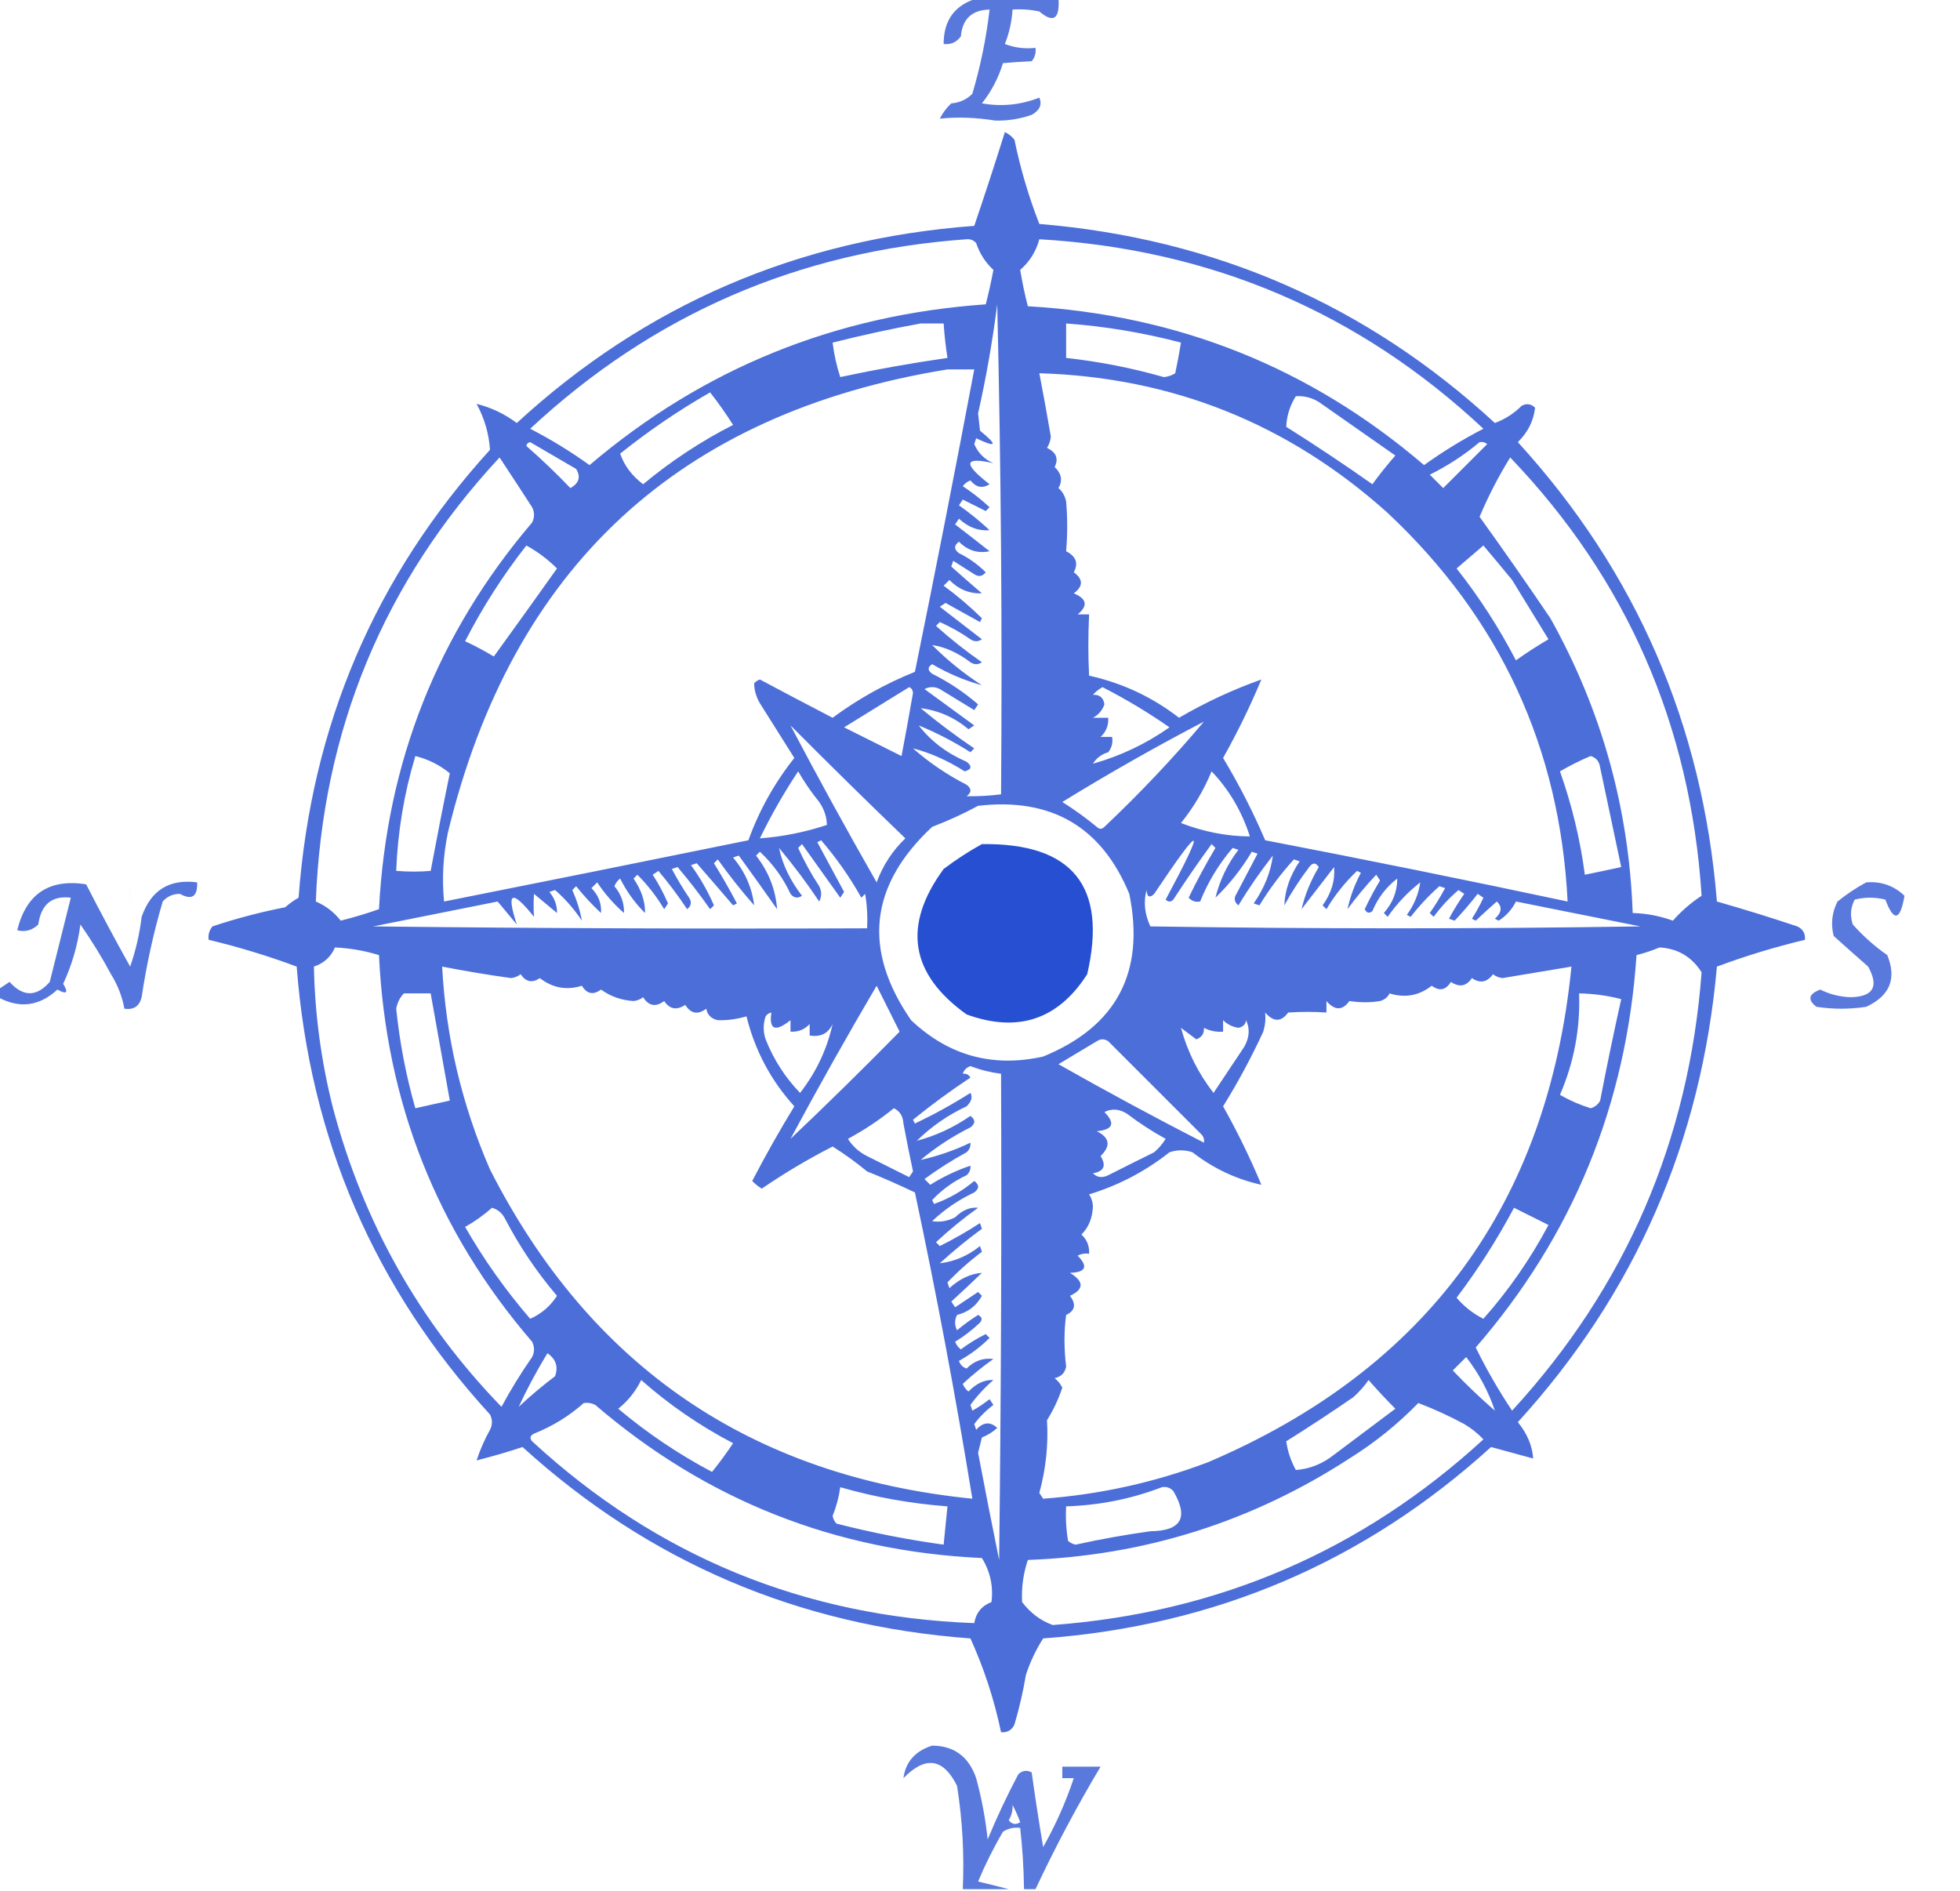 <?xml version="1.0" encoding="UTF-8"?>
<!DOCTYPE svg PUBLIC "-//W3C//DTD SVG 1.1//EN" "http://www.w3.org/Graphics/SVG/1.1/DTD/svg11.dtd">
<svg xmlns="http://www.w3.org/2000/svg" version="1.1" width="512px" height="494px" style="shape-rendering:geometricPrecision; text-rendering:geometricPrecision; image-rendering:optimizeQuality; fill-rule:evenodd; clip-rule:evenodd" xmlns:xlink="http://www.w3.org/1999/xlink">
<g><path style="opacity:0.731" fill="#1d48cf" d="M 255.5,-0.5 C 262.5,-0.5 269.5,-0.5 276.5,-0.5C 276.876,4.982 275.209,6.148 271.5,3C 269.19,2.503 266.857,2.337 264.5,2.5C 264.308,5.601 263.642,8.601 262.5,11.5C 265.086,12.48 267.753,12.813 270.5,12.5C 270.67,13.822 270.337,14.989 269.5,16C 266.869,16.107 264.369,16.273 262,16.5C 260.819,20.363 258.986,23.863 256.5,27C 261.658,27.91 266.658,27.41 271.5,25.5C 272.282,27.329 271.616,28.829 269.5,30C 266.456,31.072 263.29,31.572 260,31.5C 254.842,30.676 250.009,30.51 245.5,31C 246.257,29.488 247.257,28.154 248.5,27C 250.676,26.837 252.509,26.004 254,24.5C 256.138,17.283 257.638,9.95 258.5,2.5C 253.901,2.599 251.401,4.932 251,9.5C 249.89,11.037 248.39,11.704 246.5,11.5C 246.509,5.169 249.509,1.169 255.5,-0.5 Z"/></g>
<g><path style="opacity:0.792" fill="#1d48cf" d="M 262.5,34.5 C 263.458,34.953 264.292,35.62 265,36.5C 266.549,44.032 268.716,51.366 271.5,58.5C 317.359,62.318 357.025,79.651 390.5,110.5C 393.173,109.499 395.507,107.999 397.5,106C 398.784,105.316 399.951,105.483 401,106.5C 400.613,109.941 399.113,112.941 396.5,115.5C 427.438,149.397 444.771,189.397 448.5,235.5C 455.541,237.511 462.541,239.677 469.5,242C 470.973,242.71 471.64,243.876 471.5,245.5C 463.681,247.371 456.014,249.704 448.5,252.5C 444.444,298.25 427.111,337.917 396.5,371.5C 398.941,374.506 400.275,377.673 400.5,381C 396.833,380 393.167,379 389.5,378C 356.462,408.032 317.462,424.698 272.5,428C 270.615,430.939 269.115,434.105 268,437.5C 267.254,441.896 266.254,446.23 265,450.5C 264.29,451.973 263.124,452.64 261.5,452.5C 259.718,443.99 257.052,435.823 253.5,428C 208.522,424.694 169.522,408.027 136.5,378C 132.643,379.286 128.643,380.453 124.5,381.5C 125.388,378.757 126.555,376.09 128,373.5C 128.667,372.167 128.667,370.833 128,369.5C 97.802,336.524 80.969,297.524 77.5,252.5C 70.02,249.711 62.354,247.378 54.5,245.5C 54.33,244.178 54.663,243.011 55.5,242C 61.725,239.925 68.059,238.258 74.5,237C 75.579,236.044 76.745,235.211 78,234.5C 81.308,189.514 97.974,150.514 128,117.5C 127.71,113.251 126.544,109.251 124.5,105.5C 128.301,106.45 131.801,108.117 135,110.5C 168.573,79.615 208.406,62.449 254.5,59C 257.27,50.858 259.936,42.692 262.5,34.5 Z M 252.5,62.5 C 253.496,62.414 254.329,62.748 255,63.5C 255.912,66.239 257.412,68.572 259.5,70.5C 258.939,73.535 258.273,76.535 257.5,79.5C 218.193,82.254 183.693,96.254 154,121.5C 149.084,117.957 143.917,114.79 138.5,112C 170.581,82.132 208.581,65.632 252.5,62.5 Z M 271.5,62.5 C 316.358,65.111 355.025,81.611 387.5,112C 382.099,114.784 376.933,117.95 372,121.5C 342.35,96.103 307.85,82.269 268.5,80C 267.698,76.901 267.031,73.735 266.5,70.5C 268.977,68.353 270.644,65.686 271.5,62.5 Z M 260.5,79.5 C 261.499,121.997 261.832,164.663 261.5,207.5C 258.475,207.877 255.475,208.044 252.5,208C 253.833,207 253.833,206 252.5,205C 247.4,202.387 242.733,199.22 238.5,195.5C 242.974,196.634 247.474,198.634 252,201.5C 253.826,200.99 253.993,200.156 252.5,199C 247.282,196.728 243.115,193.562 240,189.5C 244.704,191.435 249.204,193.769 253.5,196.5C 253.833,196.167 254.167,195.833 254.5,195.5C 249.693,192.255 245.026,188.755 240.5,185C 245.142,185.567 249.309,187.401 253,190.5C 253.5,190.167 254,189.833 254.5,189.5C 250.205,186.345 245.871,183.179 241.5,180C 242.833,179.333 244.167,179.333 245.5,180C 248.5,181.833 251.5,183.667 254.5,185.5C 254.833,185 255.167,184.5 255.5,184C 251.874,180.848 247.874,178.181 243.5,176C 242.289,175.107 242.289,174.274 243.5,173.5C 247.745,175.967 252.078,177.801 256.5,179C 251.801,175.98 247.467,172.48 243.5,168.5C 246.896,169.014 250.229,170.514 253.5,173C 254.5,173.667 255.5,173.667 256.5,173C 252.279,170.063 248.279,166.896 244.5,163.5C 244.833,163.167 245.167,162.833 245.5,162.5C 248.329,163.747 250.995,165.247 253.5,167C 254.5,167.667 255.5,167.667 256.5,167C 252.795,164.155 249.128,161.322 245.5,158.5C 246,158.167 246.5,157.833 247,157.5C 249.984,159.16 252.984,160.826 256,162.5C 256.167,162.167 256.333,161.833 256.5,161.5C 253.393,158.44 250.059,155.606 246.5,153C 247,152.5 247.5,152 248,151.5C 250.389,153.95 253.222,155.117 256.5,155C 253.734,152.643 251.067,150.309 248.5,148C 248.667,147.5 248.833,147 249,146.5C 250.833,147.667 252.667,148.833 254.5,150C 255.635,150.749 256.635,150.583 257.5,149.5C 255.445,147.445 253.112,145.779 250.5,144.5C 249.167,143.5 249.167,142.5 250.5,141.5C 252.75,143.798 255.416,144.631 258.5,144C 255.419,141.563 252.419,139.23 249.5,137C 249.833,136.5 250.167,136 250.5,135.5C 252.957,137.757 255.624,138.757 258.5,138.5C 255.983,136.15 253.316,133.983 250.5,132C 250.833,131.5 251.167,131 251.5,130.5C 253.5,131.5 255.5,132.5 257.5,133.5C 257.833,133.167 258.167,132.833 258.5,132.5C 256.31,130.476 253.977,128.643 251.5,127C 252.025,126.308 252.692,125.808 253.5,125.5C 254.968,127.333 256.635,127.666 258.5,126.5C 251.477,121.083 251.81,119.249 259.5,121C 257.154,119.987 255.487,118.321 254.5,116C 254.667,115.5 254.833,115 255,114.5C 260.399,117.037 260.733,116.37 256,112.5C 255.833,111 255.667,109.5 255.5,108C 257.619,98.573 259.285,89.073 260.5,79.5 Z M 240.5,84.5 C 242.5,84.5 244.5,84.5 246.5,84.5C 246.704,87.518 247.037,90.518 247.5,93.5C 238.105,94.849 228.772,96.516 219.5,98.5C 218.539,95.574 217.873,92.574 217.5,89.5C 225.223,87.548 232.89,85.881 240.5,84.5 Z M 278.5,84.5 C 288.67,85.238 298.67,86.905 308.5,89.5C 308.067,92.166 307.567,94.832 307,97.5C 306.107,98.081 305.107,98.415 304,98.5C 295.628,96.115 287.128,94.448 278.5,93.5C 278.5,90.5 278.5,87.5 278.5,84.5 Z M 247.5,96.5 C 249.833,96.5 252.167,96.5 254.5,96.5C 249.529,122.857 244.362,149.19 239,175.5C 231.295,178.601 224.128,182.601 217.5,187.5C 211.21,184.24 204.876,180.906 198.5,177.5C 197.914,177.709 197.414,178.043 197,178.5C 197.032,180.598 197.699,182.598 199,184.5C 201.835,189.019 204.669,193.519 207.5,198C 202.326,204.515 198.326,211.681 195.5,219.5C 168.98,224.904 142.48,230.237 116,235.5C 115.427,229.461 115.761,223.461 117,217.5C 133.772,148.225 177.272,107.892 247.5,96.5 Z M 284.5,176.5 C 284.237,171.491 284.237,166.158 284.5,160.5C 283.5,160.5 282.5,160.5 281.5,160.5C 284.258,158.245 283.924,156.412 280.5,155C 282.983,153.145 282.983,151.311 280.5,149.5C 281.76,147.153 281.094,145.32 278.5,144C 278.868,139.585 278.868,135.252 278.5,131C 278.192,129.541 277.525,128.374 276.5,127.5C 277.632,125.533 277.299,123.7 275.5,122C 276.584,119.81 275.917,118.144 273.5,117C 274.081,116.107 274.415,115.107 274.5,114C 273.551,108.474 272.551,102.974 271.5,97.5C 306.277,98.554 336.61,110.721 362.5,134C 391.822,161.48 407.489,195.313 409.5,235.5C 383.224,229.911 356.891,224.578 330.5,219.5C 327.297,212.027 323.63,204.86 319.5,198C 323.236,191.361 326.569,184.528 329.5,177.5C 322.006,180.169 314.839,183.502 308,187.5C 300.994,182.08 293.16,178.414 284.5,176.5 Z M 185.5,102.5 C 187.601,105.179 189.601,108.012 191.5,111C 183.1,115.285 175.267,120.452 168,126.5C 165.065,124.273 163.065,121.606 162,118.5C 169.466,112.525 177.299,107.192 185.5,102.5 Z M 338.5,103.5 C 340.655,103.372 342.655,103.872 344.5,105C 351.146,109.637 357.812,114.304 364.5,119C 362.38,121.409 360.38,123.909 358.5,126.5C 351.136,121.304 343.636,116.304 336,111.5C 336.107,108.676 336.94,106.009 338.5,103.5 Z M 137.5,116.5 C 137.56,115.957 137.893,115.624 138.5,115.5C 142.5,117.833 146.5,120.167 150.5,122.5C 151.761,124.562 151.261,126.228 149,127.5C 145.298,123.63 141.464,119.963 137.5,116.5 Z M 386.5,115.5 C 387.239,115.369 387.906,115.536 388.5,116C 384.667,119.833 380.833,123.667 377,127.5C 375.833,126.333 374.667,125.167 373.5,124C 378.24,121.64 382.574,118.807 386.5,115.5 Z M 130.5,119.5 C 133.297,123.735 136.131,128.068 139,132.5C 139.667,133.833 139.667,135.167 139,136.5C 114.314,165.489 100.981,199.155 99,237.5C 95.741,238.649 92.408,239.649 89,240.5C 87.281,238.284 85.114,236.617 82.5,235.5C 84.211,190.767 100.211,152.1 130.5,119.5 Z M 394.5,119.5 C 424.968,151.327 441.635,189.493 444.5,234C 441.72,235.812 439.22,237.979 437,240.5C 433.598,239.274 430.098,238.607 426.5,238.5C 425.525,211.079 418.358,185.412 405,161.5C 398.951,152.562 392.784,143.729 386.5,135C 388.789,129.587 391.456,124.42 394.5,119.5 Z M 137.5,142.5 C 140.455,144.122 143.122,146.122 145.5,148.5C 139.959,156.294 134.459,163.96 129,171.5C 126.586,170.043 124.086,168.709 121.5,167.5C 126.066,158.616 131.4,150.282 137.5,142.5 Z M 387.5,142.5 C 389.982,145.429 392.482,148.429 395,151.5C 398.135,156.646 401.302,161.813 404.5,167C 401.582,168.709 398.748,170.542 396,172.5C 391.581,163.99 386.414,155.99 380.5,148.5C 382.878,146.448 385.211,144.448 387.5,142.5 Z M 237.5,179.5 C 238.097,179.735 238.43,180.235 238.5,181C 237.546,186.517 236.546,192.017 235.5,197.5C 230.595,195.048 225.595,192.548 220.5,190C 226.198,186.488 231.865,182.988 237.5,179.5 Z M 285.5,199.5 C 286.406,198.035 287.739,197.035 289.5,196.5C 290.429,195.311 290.762,193.978 290.5,192.5C 289.5,192.5 288.5,192.5 287.5,192.5C 288.942,191.18 289.608,189.514 289.5,187.5C 288.167,187.5 286.833,187.5 285.5,187.5C 286.929,186.766 287.929,185.599 288.5,184C 288.252,182.251 287.252,181.418 285.5,181.5C 286.172,180.733 287.005,180.066 288,179.5C 294.116,182.634 299.949,186.134 305.5,190C 299.362,194.312 292.695,197.478 285.5,199.5 Z M 314.5,188.5 C 306.481,198.026 297.814,207.193 288.5,216C 287.833,216.667 287.167,216.667 286.5,216C 283.64,213.64 280.64,211.473 277.5,209.5C 289.608,202.049 301.941,195.049 314.5,188.5 Z M 206.5,189.5 C 216.388,199.44 226.388,209.274 236.5,219C 233.129,222.236 230.629,226.069 229,230.5C 221.243,216.926 213.743,203.259 206.5,189.5 Z M 108.5,197.5 C 111.884,198.343 114.884,199.843 117.5,202C 115.75,210.496 114.084,218.996 112.5,227.5C 109.681,227.742 106.681,227.742 103.5,227.5C 103.891,217.273 105.558,207.273 108.5,197.5 Z M 415.5,197.5 C 416.931,197.881 417.764,198.881 418,200.5C 419.837,209.18 421.67,217.846 423.5,226.5C 420.296,227.204 417.129,227.87 414,228.5C 412.799,219.341 410.632,210.341 407.5,201.5C 410.148,199.962 412.815,198.628 415.5,197.5 Z M 208.5,201.5 C 210.08,204.263 211.913,206.93 214,209.5C 215.301,211.402 215.968,213.402 216,215.5C 210.278,217.391 204.444,218.557 198.5,219C 201.466,212.895 204.799,207.062 208.5,201.5 Z M 316.5,201.5 C 321.067,206.279 324.4,211.946 326.5,218.5C 320.437,218.455 314.437,217.288 308.5,215C 311.808,210.885 314.475,206.385 316.5,201.5 Z M 255.5,210.5 C 274.587,208.285 287.754,215.952 295,233.5C 299.173,253.992 291.673,268.159 272.5,276C 259.305,278.934 247.805,275.768 238,266.5C 225.288,248.118 227.122,231.285 243.5,216C 247.71,214.391 251.71,212.558 255.5,210.5 Z M 145.5,238.5 C 145.528,236.418 144.861,234.584 143.5,233C 144,232.833 144.5,232.667 145,232.5C 147.683,234.85 150.016,237.517 152,240.5C 151.524,237.84 150.69,235.174 149.5,232.5C 149.833,232.167 150.167,231.833 150.5,231.5C 152.455,233.958 154.622,236.291 157,238.5C 157.17,236.017 156.336,233.851 154.5,232C 155,231.5 155.5,231 156,230.5C 157.961,233.463 160.294,236.129 163,238.5C 163.082,235.916 162.249,233.583 160.5,231.5C 160.808,230.692 161.308,230.025 162,229.5C 163.689,232.891 165.856,235.891 168.5,238.5C 168.555,235.503 167.555,232.503 165.5,229.5C 165.833,229.167 166.167,228.833 166.5,228.5C 169.185,231.19 171.518,234.19 173.5,237.5C 173.833,237 174.167,236.5 174.5,236C 173.385,233.384 172.051,230.884 170.5,228.5C 171,228.167 171.5,227.833 172,227.5C 174.667,230.673 177.167,234.006 179.5,237.5C 180.583,236.635 180.749,235.635 180,234.5C 178.374,232.083 176.874,229.583 175.5,227C 176,226.833 176.5,226.667 177,226.5C 179.949,229.965 182.782,233.631 185.5,237.5C 185.833,237.167 186.167,236.833 186.5,236.5C 184.893,232.788 182.893,229.288 180.5,226C 181,225.833 181.5,225.667 182,225.5C 185.152,229.108 188.319,232.775 191.5,236.5C 191.833,236.333 192.167,236.167 192.5,236C 190.64,232.451 188.64,228.951 186.5,225.5C 186.833,225.167 187.167,224.833 187.5,224.5C 190.418,228.597 193.585,232.597 197,236.5C 196.442,231.873 194.608,227.706 191.5,224C 192,223.833 192.5,223.667 193,223.5C 196.328,228.093 199.662,232.76 203,237.5C 202.609,232.366 200.775,227.7 197.5,223.5C 197.833,223.167 198.167,222.833 198.5,222.5C 201.882,225.642 204.548,229.308 206.5,233.5C 207.365,234.583 208.365,234.749 209.5,234C 206.399,229.98 204.399,225.813 203.5,221.5C 207.232,225.949 210.732,230.616 214,235.5C 214.667,234.167 214.667,232.833 214,231.5C 211.898,228.295 210.065,224.962 208.5,221.5C 208.833,221.167 209.167,220.833 209.5,220.5C 212.846,225.204 216.179,229.871 219.5,234.5C 219.833,234 220.167,233.5 220.5,233C 218.15,228.657 215.817,224.323 213.5,220C 213.833,219.833 214.167,219.667 214.5,219.5C 218.48,224.113 221.98,229.113 225,234.5C 225.333,234.167 225.667,233.833 226,233.5C 226.498,236.482 226.665,239.482 226.5,242.5C 183.499,242.667 140.499,242.5 97.5,242C 108.376,239.825 119.209,237.658 130,235.5C 131.667,237.5 133.333,239.5 135,241.5C 132.179,232.927 133.679,232.261 139.5,239.5C 139.351,237.61 139.351,235.61 139.5,233.5C 141.563,235.242 143.563,236.909 145.5,238.5 Z M 317.5,234.5 C 321.154,230.999 324.32,226.999 327,222.5C 327.5,222.667 328,222.833 328.5,223C 326.664,226.518 324.83,230.018 323,233.5C 322.251,234.635 322.417,235.635 323.5,236.5C 326.266,231.955 329.266,227.622 332.5,223.5C 331.948,227.822 330.281,231.989 327.5,236C 328,236.167 328.5,236.333 329,236.5C 331.615,232.217 334.615,228.217 338,224.5C 338.5,224.667 339,224.833 339.5,225C 336.993,228.694 335.66,232.528 335.5,236.5C 337.414,233.006 339.581,229.672 342,226.5C 342.893,225.289 343.726,225.289 344.5,226.5C 342.381,230.05 340.881,233.717 340,237.5C 342.819,233.882 345.652,230.215 348.5,226.5C 348.794,229.977 347.794,233.311 345.5,236.5C 345.833,236.833 346.167,237.167 346.5,237.5C 348.676,233.837 351.343,230.504 354.5,227.5C 354.833,227.667 355.167,227.833 355.5,228C 353.855,231.098 352.688,234.265 352,237.5C 354.304,234.36 356.804,231.36 359.5,228.5C 359.833,229 360.167,229.5 360.5,230C 359.047,232.405 357.713,234.905 356.5,237.5C 357.002,238.521 357.668,238.688 358.5,238C 359.931,234.573 362.098,231.74 365,229.5C 364.993,232.863 363.827,235.863 361.5,238.5C 361.833,238.833 362.167,239.167 362.5,239.5C 364.88,236.076 367.713,233.076 371,230.5C 370.582,233.521 369.415,236.355 367.5,239C 367.833,239.167 368.167,239.333 368.5,239.5C 370.782,236.582 373.282,233.915 376,231.5C 376.5,231.667 377,231.833 377.5,232C 376.292,234.25 374.959,236.417 373.5,238.5C 373.833,238.833 374.167,239.167 374.5,239.5C 376.413,236.894 378.579,234.56 381,232.5C 381.5,232.833 382,233.167 382.5,233.5C 381.041,235.583 379.708,237.75 378.5,240C 379,240.167 379.5,240.333 380,240.5C 382.176,238.197 384.176,235.864 386,233.5C 386.5,233.833 387,234.167 387.5,234.5C 386.627,236.413 385.627,238.247 384.5,240C 384.833,240.167 385.167,240.333 385.5,240.5C 387.345,238.769 389.178,237.102 391,235.5C 392.479,236.873 392.312,238.373 390.5,240C 390.833,240.167 391.167,240.333 391.5,240.5C 393.459,239.252 394.959,237.585 396,235.5C 406.791,237.658 417.624,239.825 428.5,242C 385.833,242.667 343.167,242.667 300.5,242C 299.005,238.775 298.672,235.608 299.5,232.5C 299.639,234.337 300.306,234.67 301.5,233.5C 314.208,214.52 315.208,215.02 304.5,235C 305.167,235.667 305.833,235.667 306.5,235C 309.723,230.042 313.056,225.209 316.5,220.5C 316.833,220.833 317.167,221.167 317.5,221.5C 314.976,225.743 312.643,230.076 310.5,234.5C 311.325,235.386 312.325,235.719 313.5,235.5C 315.551,230.405 318.384,225.738 322,221.5C 322.5,221.667 323,221.833 323.5,222C 320.638,225.752 318.638,229.918 317.5,234.5 Z M 87.5,247.5 C 91.448,247.686 95.281,248.352 99,249.5C 100.81,287.966 114.143,321.632 139,350.5C 139.667,351.833 139.667,353.167 139,354.5C 136.07,358.699 133.403,363.032 131,367.5C 109.646,345.477 94.979,319.477 87,289.5C 83.914,277.325 82.248,264.992 82,252.5C 84.612,251.623 86.445,249.957 87.5,247.5 Z M 433.5,247.5 C 438.268,247.762 441.935,249.928 444.5,254C 441.172,298.02 424.672,336.187 395,368.5C 391.459,363.204 388.292,357.704 385.5,352C 410.873,322.72 424.873,288.554 427.5,249.5C 429.657,248.95 431.657,248.283 433.5,247.5 Z M 173.5,261.5 C 174.932,263.647 176.765,263.98 179,262.5C 180.459,264.81 182.292,265.143 184.5,263.5C 184.787,265.121 185.787,266.121 187.5,266.5C 189.929,266.579 192.429,266.245 195,265.5C 197.208,274.418 201.375,282.251 207.5,289C 203.6,295.392 199.934,301.892 196.5,308.5C 197.242,309.287 198.075,309.953 199,310.5C 204.886,306.469 211.053,302.802 217.5,299.5C 220.64,301.473 223.64,303.64 226.5,306C 230.741,307.704 234.907,309.538 239,311.5C 244.656,338.109 249.656,364.775 254,391.5C 196.209,385.671 154.209,357.004 128,305.5C 120.638,288.582 116.471,270.915 115.5,252.5C 121.463,253.662 127.463,254.662 133.5,255.5C 134.442,255.392 135.275,255.059 136,254.5C 137.396,256.527 139.062,256.86 141,255.5C 144.353,258.09 148.019,258.757 152,257.5C 153.312,259.658 154.978,259.991 157,258.5C 159.458,260.287 162.291,261.287 165.5,261.5C 166.442,261.392 167.275,261.059 168,260.5C 169.459,262.81 171.292,263.143 173.5,261.5 Z M 278.5,343.5 C 280.847,342.393 281.18,340.726 279.5,338.5C 283.211,336.775 283.211,334.775 279.5,332.5C 283.652,332.369 284.318,330.869 281.5,328C 282.448,327.517 283.448,327.351 284.5,327.5C 284.608,325.486 283.942,323.82 282.5,322.5C 284.419,320.579 285.419,318.079 285.5,315C 285.415,313.893 285.081,312.893 284.5,312C 292.226,309.638 299.226,305.971 305.5,301C 307.5,300.333 309.5,300.333 311.5,301C 316.914,305.208 322.914,308.042 329.5,309.5C 326.585,302.503 323.252,295.67 319.5,289C 323.354,282.799 326.854,276.299 330,269.5C 330.494,267.866 330.66,266.199 330.5,264.5C 332.682,267.015 334.682,267.015 336.5,264.5C 339.89,264.272 343.224,264.272 346.5,264.5C 346.5,263.5 346.5,262.5 346.5,261.5C 348.682,264.015 350.682,264.015 352.5,261.5C 355.29,261.921 357.957,261.921 360.5,261.5C 361.647,261.182 362.481,260.516 363,259.5C 367.024,260.762 370.69,260.095 374,257.5C 376.022,258.991 377.688,258.658 379,256.5C 381.235,257.98 383.068,257.647 384.5,255.5C 386.611,256.968 388.444,256.635 390,254.5C 390.725,255.059 391.558,255.392 392.5,255.5C 398.509,254.498 404.509,253.498 410.5,252.5C 404.352,314.47 372.685,357.636 315.5,382C 301.615,387.245 287.282,390.411 272.5,391.5C 272.167,391 271.833,390.5 271.5,390C 273.22,383.656 273.887,377.322 273.5,371C 275.14,368.396 276.473,365.563 277.5,362.5C 277.023,361.522 276.357,360.689 275.5,360C 277.18,359.653 278.18,358.653 278.5,357C 277.933,352.249 277.933,347.749 278.5,343.5 Z M 206.5,297.5 C 213.723,284.059 221.223,270.726 229,257.5C 231.088,261.677 233.088,265.677 235,269.5C 225.632,279.036 216.132,288.369 206.5,297.5 Z M 105.5,259.5 C 107.833,259.5 110.167,259.5 112.5,259.5C 114.167,268.834 115.834,278.168 117.5,287.5C 114.5,288.167 111.5,288.833 108.5,289.5C 106.067,281 104.4,272.333 103.5,263.5C 103.803,261.886 104.47,260.552 105.5,259.5 Z M 412.5,259.5 C 416.22,259.564 419.886,260.064 423.5,261C 421.546,269.77 419.712,278.603 418,287.5C 417.481,288.516 416.647,289.182 415.5,289.5C 412.68,288.618 410.014,287.452 407.5,286C 411.154,277.565 412.82,268.731 412.5,259.5 Z M 201.5,264.5 C 200.854,269.006 202.521,269.673 206.5,266.5C 206.5,267.5 206.5,268.5 206.5,269.5C 208.514,269.608 210.18,268.942 211.5,267.5C 211.5,268.5 211.5,269.5 211.5,270.5C 214.358,270.972 216.358,269.972 217.5,267.5C 216.025,274.117 213.192,280.117 209,285.5C 205.086,281.43 202.086,276.763 200,271.5C 199.333,269.5 199.333,267.5 200,265.5C 200.383,264.944 200.883,264.611 201.5,264.5 Z M 319.5,266.5 C 320.594,267.582 321.927,268.248 323.5,268.5C 324.713,268.253 325.38,267.586 325.5,266.5C 326.559,268.726 326.392,271.059 325,273.5C 322.333,277.5 319.667,281.5 317,285.5C 313.015,280.366 310.182,274.699 308.5,268.5C 309.815,269.476 311.148,270.476 312.5,271.5C 313.919,270.995 314.585,269.995 314.5,268.5C 316.042,269.301 317.708,269.634 319.5,269.5C 319.5,268.5 319.5,267.5 319.5,266.5 Z M 314.5,298.5 C 301.728,291.946 289.061,285.113 276.5,278C 279.833,276 283.167,274 286.5,272C 287.5,271.333 288.5,271.333 289.5,272C 297.667,280.167 305.833,288.333 314,296.5C 314.464,297.094 314.631,297.761 314.5,298.5 Z M 253.5,304.5 C 249.835,305.748 246.335,307.415 243,309.5C 242.5,309 242,308.5 241.5,308C 245.03,305.404 248.697,303.071 252.5,301C 253.252,300.329 253.586,299.496 253.5,298.5C 249.267,300.521 244.934,302.021 240.5,303C 244.492,299.669 248.825,296.836 253.5,294.5C 254.833,293.5 254.833,292.5 253.5,291.5C 249.111,294.532 244.444,296.698 239.5,298C 243.311,294.26 247.644,291.26 252.5,289C 253.772,287.754 254.105,286.587 253.5,285.5C 248.858,288.443 244.024,291.109 239,293.5C 238.833,293.167 238.667,292.833 238.5,292.5C 243.322,288.589 248.322,284.922 253.5,281.5C 253.043,280.702 252.376,280.369 251.5,280.5C 251.811,279.522 252.478,278.855 253.5,278.5C 256.096,279.482 258.762,280.149 261.5,280.5C 261.667,322.835 261.5,365.168 261,407.5C 259.102,398.177 257.269,388.844 255.5,379.5C 255.833,378.167 256.167,376.833 256.5,375.5C 258.002,374.917 259.335,374.084 260.5,373C 258.653,371.297 256.819,371.464 255,373.5C 254.833,373 254.667,372.5 254.5,372C 255.902,370.12 257.569,368.453 259.5,367C 259.167,366.5 258.833,366 258.5,365.5C 257.086,366.624 255.586,367.624 254,368.5C 253.833,368 253.667,367.5 253.5,367C 255.239,364.622 257.239,362.455 259.5,360.5C 257.201,360.383 255.035,361.383 253,363.5C 252.308,362.975 251.808,362.308 251.5,361.5C 253.997,359.174 256.664,357.007 259.5,355C 256.82,354.665 254.487,355.499 252.5,357.5C 251.5,357.167 250.833,356.5 250.5,355.5C 253.473,353.853 256.14,351.853 258.5,349.5C 258.167,349.167 257.833,348.833 257.5,348.5C 255.201,349.635 253.034,350.968 251,352.5C 250.308,351.975 249.808,351.308 249.5,350.5C 251.797,349.102 253.963,347.436 256,345.5C 256.688,344.668 256.521,344.002 255.5,343.5C 253.578,344.711 251.745,346.044 250,347.5C 249.333,346.167 249.333,344.833 250,343.5C 252.881,342.788 255.048,341.122 256.5,338.5C 256.167,338.167 255.833,337.833 255.5,337.5C 253.5,338.833 251.5,340.167 249.5,341.5C 249.167,341 248.833,340.5 248.5,340C 251.152,337.586 253.819,335.086 256.5,332.5C 253.527,332.725 250.693,334.058 248,336.5C 247.833,336 247.667,335.5 247.5,335C 250.244,332.115 253.244,329.448 256.5,327C 256.333,326.5 256.167,326 256,325.5C 252.831,328.06 249.331,329.56 245.5,330C 249.08,326.735 252.747,323.735 256.5,321C 256.333,320.5 256.167,320 256,319.5C 252.629,321.7 249.129,323.7 245.5,325.5C 245.167,325.167 244.833,324.833 244.5,324.5C 247.983,321.261 251.65,318.261 255.5,315.5C 253.39,315.294 251.39,316.127 249.5,318C 247.553,318.991 245.553,319.325 243.5,319C 246.755,315.914 250.422,313.414 254.5,311.5C 255.833,310.5 255.833,309.5 254.5,308.5C 251.366,311.132 247.866,313.132 244,314.5C 243.833,314.167 243.667,313.833 243.5,313.5C 246.079,310.755 249.079,308.589 252.5,307C 253.252,306.329 253.586,305.496 253.5,304.5 Z M 233.5,289.5 C 235.045,290.23 235.878,291.563 236,293.5C 236.78,297.682 237.614,301.849 238.5,306C 238.167,306.5 237.833,307 237.5,307.5C 233.802,305.651 230.136,303.818 226.5,302C 224.415,300.959 222.748,299.459 221.5,297.5C 225.813,295.166 229.813,292.5 233.5,289.5 Z M 285.5,306.5 C 288.389,306.001 289.056,304.501 287.5,302C 290.223,299.341 289.89,297.175 286.5,295.5C 290.74,295.107 291.407,293.441 288.5,290.5C 290.45,289.502 292.45,289.668 294.5,291C 297.663,293.416 300.996,295.582 304.5,297.5C 303.687,298.814 302.687,299.981 301.5,301C 297.52,302.966 293.52,304.966 289.5,307C 287.934,307.765 286.601,307.598 285.5,306.5 Z M 128.5,315.5 C 130.074,315.937 131.241,316.937 132,318.5C 135.757,325.685 140.257,332.352 145.5,338.5C 143.766,341.2 141.432,343.2 138.5,344.5C 132.089,337.079 126.422,329.079 121.5,320.5C 124.077,319.057 126.41,317.39 128.5,315.5 Z M 395.5,315.5 C 398.447,316.973 401.447,318.473 404.5,320C 399.775,328.879 394.109,337.046 387.5,344.5C 384.804,343.149 382.47,341.316 380.5,339C 386.145,331.534 391.145,323.7 395.5,315.5 Z M 135.5,367.5 C 137.72,362.728 140.22,358.062 143,353.5C 145.207,354.997 145.874,356.997 145,359.5C 141.618,362.061 138.451,364.727 135.5,367.5 Z M 390.5,368.5 C 386.702,365.204 383.036,361.704 379.5,358C 380.667,356.833 381.833,355.667 383,354.5C 386.288,358.744 388.788,363.41 390.5,368.5 Z M 167.5,360.5 C 174.795,366.951 182.795,372.451 191.5,377C 189.789,379.589 187.955,382.089 186,384.5C 177.263,379.879 169.096,374.379 161.5,368C 164.063,365.938 166.063,363.438 167.5,360.5 Z M 357.5,360.5 C 359.701,363.021 362.034,365.521 364.5,368C 359.167,372 353.833,376 348.5,380C 345.486,382.401 342.152,383.735 338.5,384C 337.183,381.562 336.349,379.062 336,376.5C 341.919,372.791 347.752,368.958 353.5,365C 355.041,363.629 356.375,362.129 357.5,360.5 Z M 152.5,366.5 C 153.552,366.351 154.552,366.517 155.5,367C 184.475,391.887 218.142,405.22 256.5,407C 258.68,410.551 259.513,414.385 259,418.5C 256.453,419.473 254.953,421.307 254.5,424C 210.034,422.34 171.534,406.507 139,376.5C 138.312,375.668 138.479,375.002 139.5,374.5C 144.361,372.562 148.695,369.896 152.5,366.5 Z M 370.5,366.5 C 374.578,368.057 378.578,369.89 382.5,372C 384.349,373.093 386.016,374.426 387.5,376C 355.795,405.09 318.295,421.257 275,424.5C 271.829,423.349 269.162,421.349 267,418.5C 266.793,414.779 267.293,411.112 268.5,407.5C 299.003,406.373 327.003,397.54 352.5,381C 359.119,376.867 365.119,372.034 370.5,366.5 Z M 219.5,388.5 C 228.664,391.125 237.998,392.791 247.5,393.5C 247.167,396.833 246.833,400.167 246.5,403.5C 237.065,402.205 227.732,400.372 218.5,398C 217.978,397.439 217.645,396.772 217.5,396C 218.479,393.567 219.145,391.067 219.5,388.5 Z M 303.5,388.5 C 304.675,388.281 305.675,388.614 306.5,389.5C 310.578,396.422 308.578,399.922 300.5,400C 293.95,400.91 287.45,402.077 281,403.5C 280.228,403.355 279.561,403.022 279,402.5C 278.502,399.518 278.335,396.518 278.5,393.5C 287.223,393.222 295.557,391.555 303.5,388.5 Z"/></g>
<g><path style="opacity:0.957" fill="#1d48cf" d="M 256.5,220.5 C 280.171,220.195 289.338,231.529 284,254.5C 276.39,266.36 265.89,269.86 252.5,265C 237.706,254.417 235.706,241.75 246.5,227C 249.728,224.56 253.061,222.394 256.5,220.5 Z"/></g>
<g><path style="opacity:0.006" fill="#1d48cf" d="M -0.5,227.5 C 0.833,228.167 0.833,228.833 -0.5,229.5C -0.5,228.833 -0.5,228.167 -0.5,227.5 Z"/></g>
<g><path style="opacity:0.751" fill="#1d48cf" d="M -0.5,260.5 C -0.5,259.833 -0.5,259.167 -0.5,258.5C 0.482,257.859 1.482,257.193 2.5,256.5C 6.04,260.446 9.54,260.446 13,256.5C 14.836,249.156 16.669,241.823 18.5,234.5C 13.574,233.9 10.741,236.233 10,241.5C 8.401,243.036 6.567,243.536 4.5,243C 6.846,233.495 12.846,229.495 22.5,231C 26.191,238.215 30.025,245.381 34,252.5C 35.472,248.277 36.472,243.943 37,239.5C 39.421,232.542 44.255,229.542 51.5,230.5C 51.633,234.218 50.133,235.218 47,233.5C 45.188,233.493 43.688,234.16 42.5,235.5C 40.094,243.697 38.26,252.031 37,260.5C 36.411,262.863 34.911,263.863 32.5,263.5C 31.908,260.309 30.741,257.309 29,254.5C 26.584,249.999 23.918,245.666 21,241.5C 20.294,246.917 18.794,252.084 16.5,257C 17.939,259.366 17.439,259.866 15,258.5C 10.274,262.866 5.108,263.533 -0.5,260.5 Z"/></g>
<g><path style="opacity:0.73" fill="#1d48cf" d="M 487.5,230.5 C 491.394,230.186 494.727,231.353 497.5,234C 496.374,240.534 494.707,240.867 492.5,235C 489.833,234.333 487.167,234.333 484.5,235C 483.409,237.064 483.242,239.231 484,241.5C 486.703,244.538 489.703,247.205 493,249.5C 495.516,255.65 493.682,260.15 487.5,263C 483.167,263.667 478.833,263.667 474.5,263C 472.1,261.156 472.433,259.656 475.5,258.5C 478.013,259.755 480.68,260.422 483.5,260.5C 489.377,260.349 490.877,257.682 488,252.5C 485.008,249.878 482.008,247.211 479,244.5C 478.21,241.366 478.543,238.366 480,235.5C 482.426,233.548 484.926,231.881 487.5,230.5 Z"/></g>
<g><path style="opacity:0.009" fill="#1d48cf" d="M 33.5,236.5 C 33.34,234.801 33.507,233.134 34,231.5C 34.78,233.387 34.613,235.054 33.5,236.5 Z"/></g>
<g><path style="opacity:0.004" fill="#1d48cf" d="M 33.5,236.5 C 32.833,237.167 32.833,237.167 33.5,236.5 Z"/></g>
<g><path style="opacity:0.727" fill="#1d48cf" d="M 270.5,493.5 C 269.5,493.5 268.5,493.5 267.5,493.5C 267.431,488.146 267.098,482.813 266.5,477.5C 264.856,477.286 263.356,477.62 262,478.5C 259.552,482.667 257.385,487 255.5,491.5C 258.306,492.168 260.972,492.834 263.5,493.5C 259.5,493.5 255.5,493.5 251.5,493.5C 251.914,484.418 251.414,475.418 250,466.5C 246.407,459.275 241.74,458.609 236,464.5C 236.568,460.248 239.068,457.414 243.5,456C 249.222,456.03 253.055,458.863 255,464.5C 256.43,469.745 257.43,475.078 258,480.5C 260.41,474.682 263.077,469.015 266,463.5C 267.049,462.483 268.216,462.316 269.5,463C 270.399,469.47 271.399,475.97 272.5,482.5C 275.75,476.748 278.416,470.748 280.5,464.5C 279.5,464.5 278.5,464.5 277.5,464.5C 277.5,463.5 277.5,462.5 277.5,461.5C 280.833,461.5 284.167,461.5 287.5,461.5C 281.365,471.763 275.698,482.43 270.5,493.5 Z M 264.5,471.5 C 265.234,472.878 265.901,474.378 266.5,476C 265.365,476.749 264.365,476.583 263.5,475.5C 264.246,474.264 264.579,472.93 264.5,471.5 Z"/></g>
</svg>
